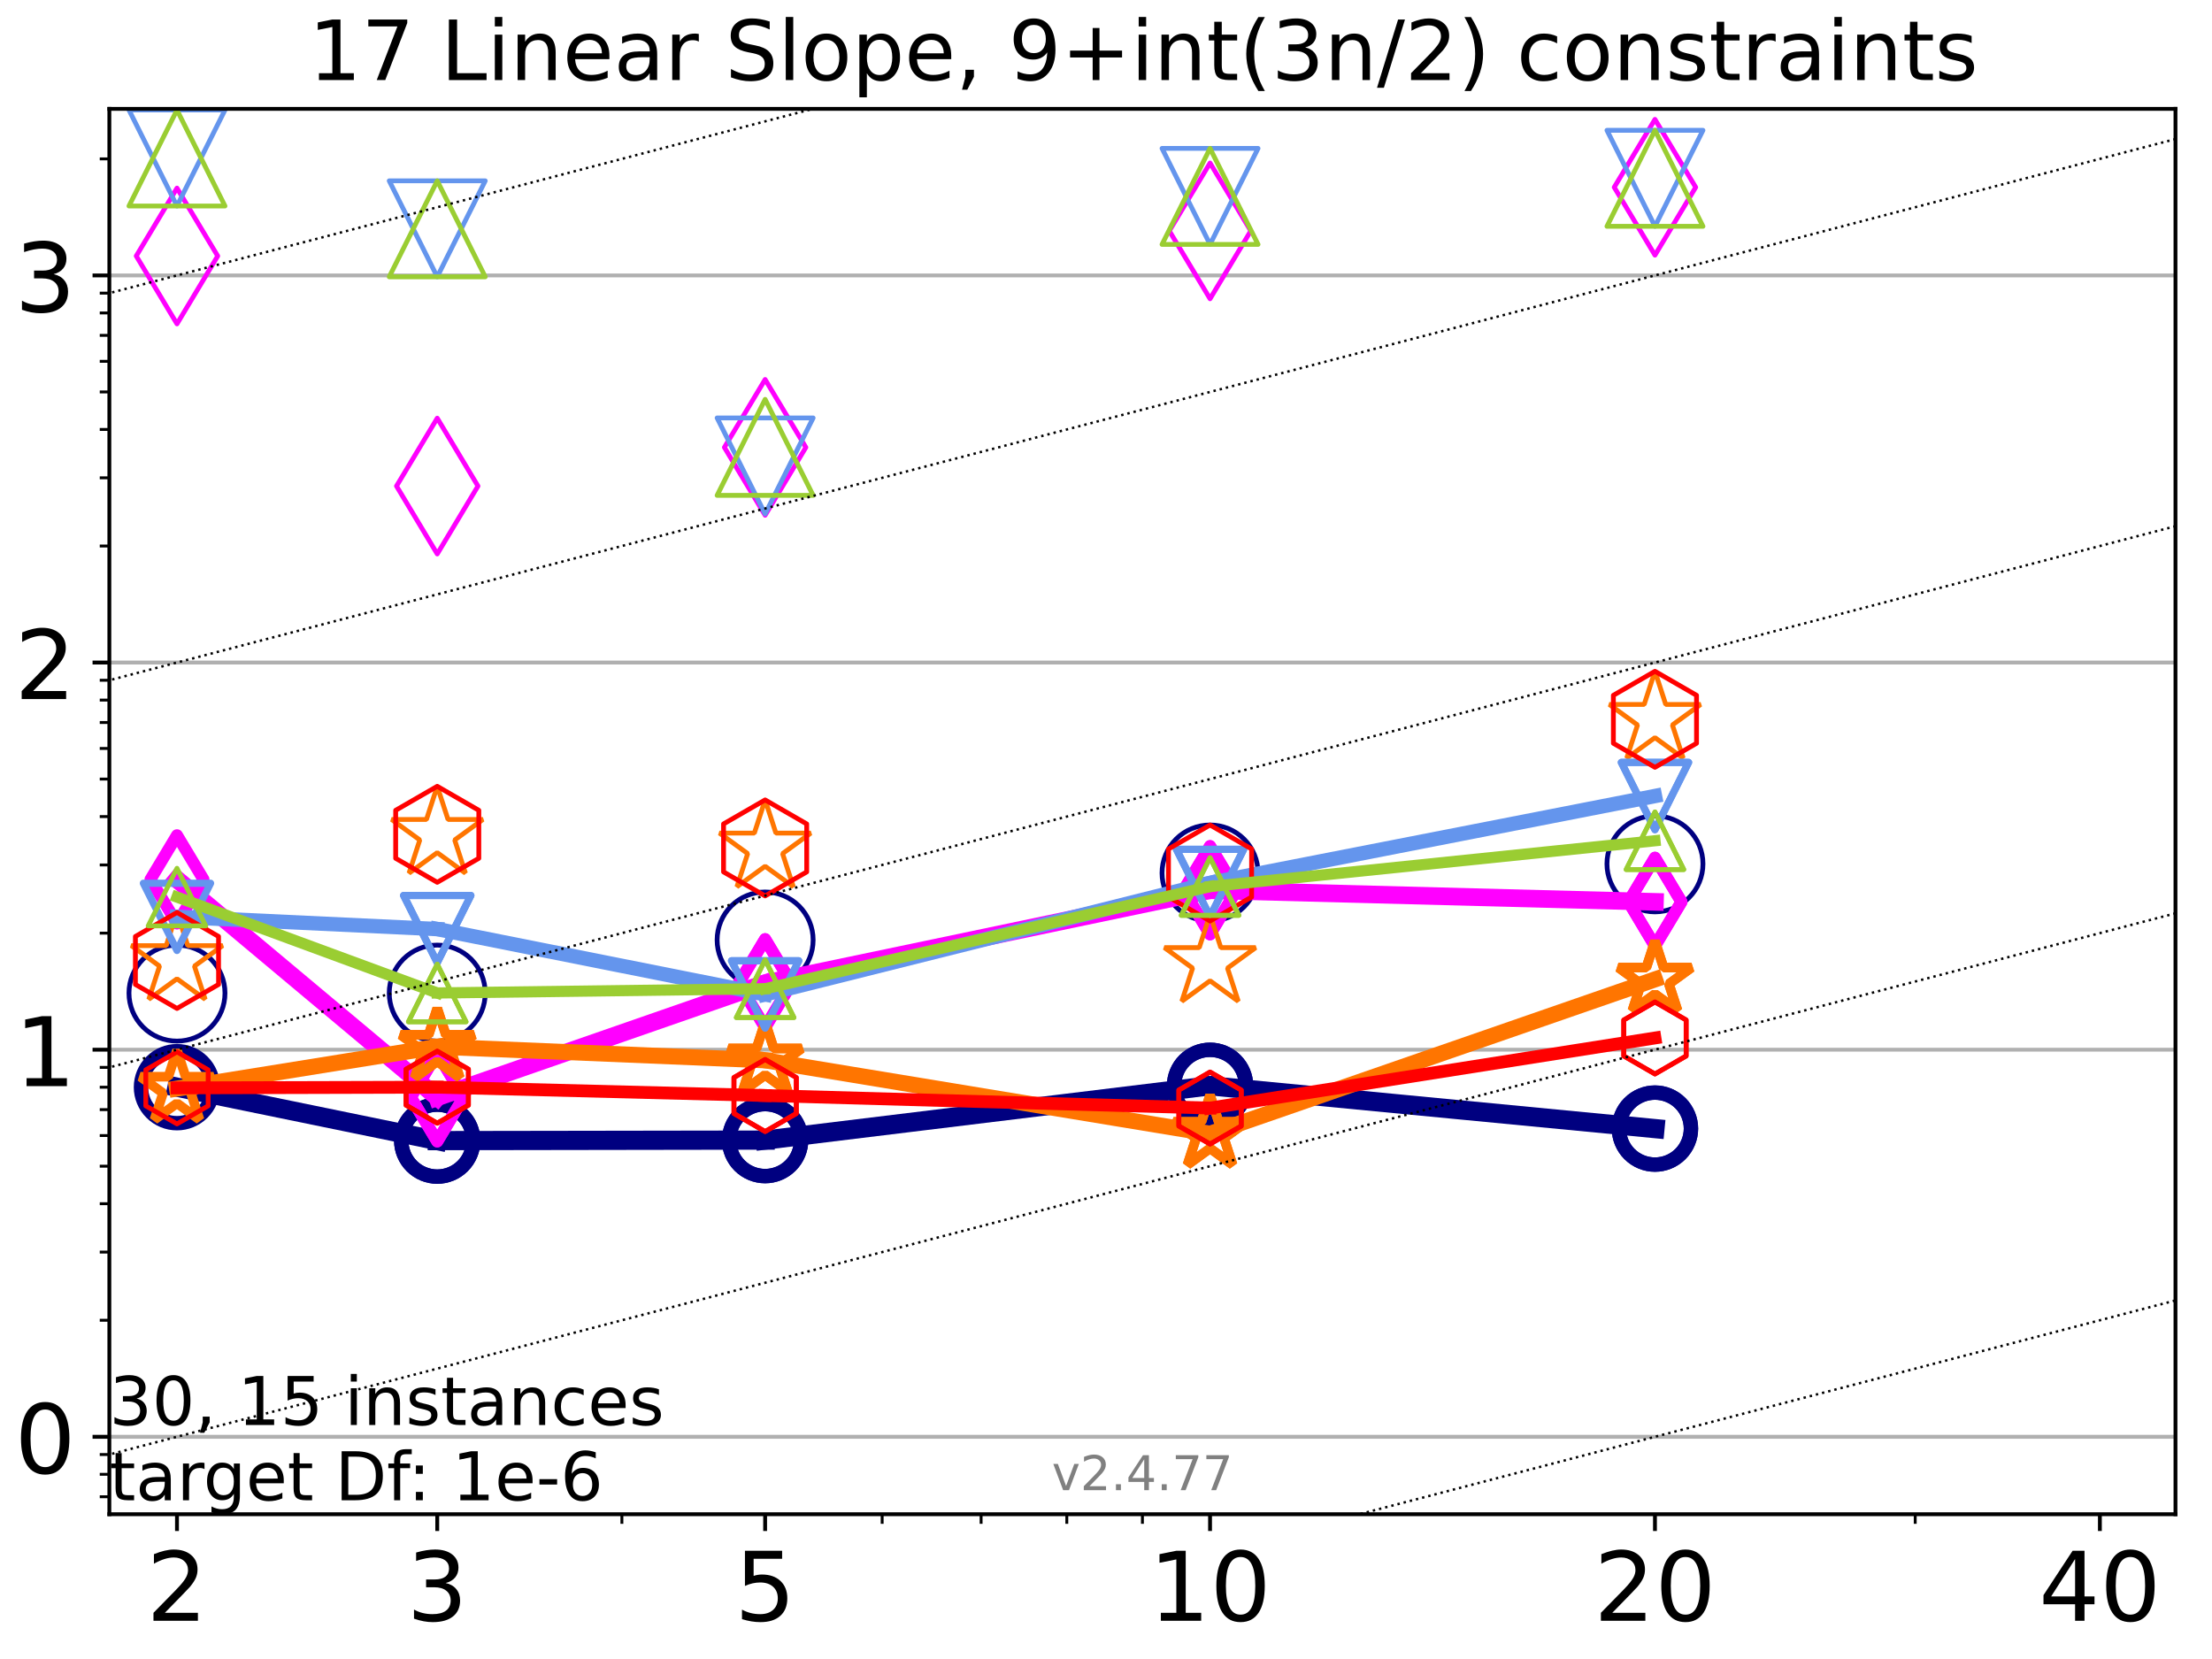 <?xml version="1.0" encoding="utf-8" standalone="no"?>
<!DOCTYPE svg PUBLIC "-//W3C//DTD SVG 1.1//EN"
  "http://www.w3.org/Graphics/SVG/1.1/DTD/svg11.dtd">
<!-- Created with matplotlib (https://matplotlib.org/) -->
<svg height="345.6pt" version="1.1" viewBox="0 0 460.8 345.6" width="460.8pt" xmlns="http://www.w3.org/2000/svg" xmlns:xlink="http://www.w3.org/1999/xlink">
 <defs>
  <style type="text/css">*{stroke-linecap:butt;stroke-linejoin:round;}</style>
 </defs>
 <g id="figure_1">
  <g id="patch_1">
   <path d="M 0 345.6 
L 460.8 345.6 
L 460.8 0 
L 0 0 
z
" style="fill:#ffffff;"/>
  </g>
  <g id="axes_1">
   <g id="patch_2">
    <path d="M 22.78 315.44 
L 453.192 315.44 
L 453.192 22.68 
L 22.78 22.68 
z
" style="fill:#ffffff;"/>
   </g>
   <g id="matplotlib.axis_1">
    <g id="xtick_1">
     <g id="line2d_1">
      <defs>
       <path d="M 0 0 
L 0 3.5 
" id="md1abd437f1" style="stroke:#000000;stroke-width:0.8;"/>
      </defs>
      <g>
       <use style="stroke:#000000;stroke-width:0.8;" x="36.868" xlink:href="#md1abd437f1" y="315.44"/>
      </g>
     </g>
     <g id="text_1">
      <!-- 2 -->
      <g transform="translate(30.506 337.637)scale(0.2 -0.2)">
       <defs>
        <path d="M 19.188 8.297 
L 53.609 8.297 
L 53.609 0 
L 7.328 0 
L 7.328 8.297 
Q 12.938 14.109 22.625 23.891 
Q 32.328 33.688 34.812 36.531 
Q 39.547 41.844 41.422 45.531 
Q 43.312 49.219 43.312 52.781 
Q 43.312 58.594 39.234 62.25 
Q 35.156 65.922 28.609 65.922 
Q 23.969 65.922 18.812 64.312 
Q 13.672 62.703 7.812 59.422 
L 7.812 69.391 
Q 13.766 71.781 18.938 73 
Q 24.125 74.219 28.422 74.219 
Q 39.75 74.219 46.484 68.547 
Q 53.219 62.891 53.219 53.422 
Q 53.219 48.922 51.531 44.891 
Q 49.859 40.875 45.406 35.406 
Q 44.188 33.984 37.641 27.219 
Q 31.109 20.453 19.188 8.297 
z
" id="DejaVuSans-50"/>
       </defs>
       <use xlink:href="#DejaVuSans-50"/>
      </g>
     </g>
    </g>
    <g id="xtick_2">
     <g id="line2d_2">
      <g>
       <use style="stroke:#000000;stroke-width:0.8;" x="91.085" xlink:href="#md1abd437f1" y="315.44"/>
      </g>
     </g>
     <g id="text_2">
      <!-- 3 -->
      <g transform="translate(84.723 337.637)scale(0.2 -0.2)">
       <defs>
        <path d="M 40.578 39.312 
Q 47.656 37.797 51.625 33 
Q 55.609 28.219 55.609 21.188 
Q 55.609 10.406 48.188 4.484 
Q 40.766 -1.422 27.094 -1.422 
Q 22.516 -1.422 17.656 -0.516 
Q 12.797 0.391 7.625 2.203 
L 7.625 11.719 
Q 11.719 9.328 16.594 8.109 
Q 21.484 6.891 26.812 6.891 
Q 36.078 6.891 40.938 10.547 
Q 45.797 14.203 45.797 21.188 
Q 45.797 27.641 41.281 31.266 
Q 36.766 34.906 28.719 34.906 
L 20.219 34.906 
L 20.219 43.016 
L 29.109 43.016 
Q 36.375 43.016 40.234 45.922 
Q 44.094 48.828 44.094 54.297 
Q 44.094 59.906 40.109 62.906 
Q 36.141 65.922 28.719 65.922 
Q 24.656 65.922 20.016 65.031 
Q 15.375 64.156 9.812 62.312 
L 9.812 71.094 
Q 15.438 72.656 20.344 73.438 
Q 25.25 74.219 29.594 74.219 
Q 40.828 74.219 47.359 69.109 
Q 53.906 64.016 53.906 55.328 
Q 53.906 49.266 50.438 45.094 
Q 46.969 40.922 40.578 39.312 
z
" id="DejaVuSans-51"/>
       </defs>
       <use xlink:href="#DejaVuSans-51"/>
      </g>
     </g>
    </g>
    <g id="xtick_3">
     <g id="line2d_3">
      <g>
       <use style="stroke:#000000;stroke-width:0.8;" x="159.39" xlink:href="#md1abd437f1" y="315.44"/>
      </g>
     </g>
     <g id="text_3">
      <!-- 5 -->
      <g transform="translate(153.028 337.637)scale(0.2 -0.2)">
       <defs>
        <path d="M 10.797 72.906 
L 49.516 72.906 
L 49.516 64.594 
L 19.828 64.594 
L 19.828 46.734 
Q 21.969 47.469 24.109 47.828 
Q 26.266 48.188 28.422 48.188 
Q 40.625 48.188 47.75 41.5 
Q 54.891 34.812 54.891 23.391 
Q 54.891 11.625 47.562 5.094 
Q 40.234 -1.422 26.906 -1.422 
Q 22.312 -1.422 17.547 -0.641 
Q 12.797 0.141 7.719 1.703 
L 7.719 11.625 
Q 12.109 9.234 16.797 8.062 
Q 21.484 6.891 26.703 6.891 
Q 35.156 6.891 40.078 11.328 
Q 45.016 15.766 45.016 23.391 
Q 45.016 31 40.078 35.438 
Q 35.156 39.891 26.703 39.891 
Q 22.75 39.891 18.812 39.016 
Q 14.891 38.141 10.797 36.281 
z
" id="DejaVuSans-53"/>
       </defs>
       <use xlink:href="#DejaVuSans-53"/>
      </g>
     </g>
    </g>
    <g id="xtick_4">
     <g id="line2d_4">
      <g>
       <use style="stroke:#000000;stroke-width:0.8;" x="252.074" xlink:href="#md1abd437f1" y="315.44"/>
      </g>
     </g>
     <g id="text_4">
      <!-- 10 -->
      <g transform="translate(239.349 337.637)scale(0.2 -0.2)">
       <defs>
        <path d="M 12.406 8.297 
L 28.516 8.297 
L 28.516 63.922 
L 10.984 60.406 
L 10.984 69.391 
L 28.422 72.906 
L 38.281 72.906 
L 38.281 8.297 
L 54.391 8.297 
L 54.391 0 
L 12.406 0 
z
" id="DejaVuSans-49"/>
        <path d="M 31.781 66.406 
Q 24.172 66.406 20.328 58.906 
Q 16.5 51.422 16.5 36.375 
Q 16.5 21.391 20.328 13.891 
Q 24.172 6.391 31.781 6.391 
Q 39.453 6.391 43.281 13.891 
Q 47.125 21.391 47.125 36.375 
Q 47.125 51.422 43.281 58.906 
Q 39.453 66.406 31.781 66.406 
z
M 31.781 74.219 
Q 44.047 74.219 50.516 64.516 
Q 56.984 54.828 56.984 36.375 
Q 56.984 17.969 50.516 8.266 
Q 44.047 -1.422 31.781 -1.422 
Q 19.531 -1.422 13.062 8.266 
Q 6.594 17.969 6.594 36.375 
Q 6.594 54.828 13.062 64.516 
Q 19.531 74.219 31.781 74.219 
z
" id="DejaVuSans-48"/>
       </defs>
       <use xlink:href="#DejaVuSans-49"/>
       <use x="63.623" xlink:href="#DejaVuSans-48"/>
      </g>
     </g>
    </g>
    <g id="xtick_5">
     <g id="line2d_5">
      <g>
       <use style="stroke:#000000;stroke-width:0.8;" x="344.758" xlink:href="#md1abd437f1" y="315.44"/>
      </g>
     </g>
     <g id="text_5">
      <!-- 20 -->
      <g transform="translate(332.033 337.637)scale(0.2 -0.2)">
       <use xlink:href="#DejaVuSans-50"/>
       <use x="63.623" xlink:href="#DejaVuSans-48"/>
      </g>
     </g>
    </g>
    <g id="xtick_6">
     <g id="line2d_6">
      <g>
       <use style="stroke:#000000;stroke-width:0.8;" x="437.443" xlink:href="#md1abd437f1" y="315.44"/>
      </g>
     </g>
     <g id="text_6">
      <!-- 40 -->
      <g transform="translate(424.718 337.637)scale(0.2 -0.2)">
       <defs>
        <path d="M 37.797 64.312 
L 12.891 25.391 
L 37.797 25.391 
z
M 35.203 72.906 
L 47.609 72.906 
L 47.609 25.391 
L 58.016 25.391 
L 58.016 17.188 
L 47.609 17.188 
L 47.609 0 
L 37.797 0 
L 37.797 17.188 
L 4.891 17.188 
L 4.891 26.703 
z
" id="DejaVuSans-52"/>
       </defs>
       <use xlink:href="#DejaVuSans-52"/>
       <use x="63.623" xlink:href="#DejaVuSans-48"/>
      </g>
     </g>
    </g>
    <g id="xtick_7">
     <g id="line2d_7">
      <defs>
       <path d="M 0 0 
L 0 2 
" id="m40a706c8d5" style="stroke:#000000;stroke-width:0.6;"/>
      </defs>
      <g>
       <use style="stroke:#000000;stroke-width:0.6;" x="129.552" xlink:href="#m40a706c8d5" y="315.44"/>
      </g>
     </g>
    </g>
    <g id="xtick_8">
     <g id="line2d_8">
      <g>
       <use style="stroke:#000000;stroke-width:0.6;" x="183.769" xlink:href="#m40a706c8d5" y="315.44"/>
      </g>
     </g>
    </g>
    <g id="xtick_9">
     <g id="line2d_9">
      <g>
       <use style="stroke:#000000;stroke-width:0.6;" x="204.381" xlink:href="#m40a706c8d5" y="315.44"/>
      </g>
     </g>
    </g>
    <g id="xtick_10">
     <g id="line2d_10">
      <g>
       <use style="stroke:#000000;stroke-width:0.6;" x="222.237" xlink:href="#m40a706c8d5" y="315.44"/>
      </g>
     </g>
    </g>
    <g id="xtick_11">
     <g id="line2d_11">
      <g>
       <use style="stroke:#000000;stroke-width:0.6;" x="237.986" xlink:href="#m40a706c8d5" y="315.44"/>
      </g>
     </g>
    </g>
    <g id="xtick_12">
     <g id="line2d_12">
      <g>
       <use style="stroke:#000000;stroke-width:0.6;" x="398.975" xlink:href="#m40a706c8d5" y="315.44"/>
      </g>
     </g>
    </g>
   </g>
   <g id="matplotlib.axis_2">
    <g id="ytick_1">
     <g id="line2d_13">
      <path clip-path="url(#pe3843e4a7e)" d="M 22.78 299.311 
L 453.192 299.311 
" style="fill:none;stroke:#b0b0b0;stroke-linecap:square;stroke-width:0.8;"/>
     </g>
     <g id="line2d_14">
      <defs>
       <path d="M 0 0 
L -3.5 0 
" id="md99556cb19" style="stroke:#000000;stroke-width:0.8;"/>
      </defs>
      <g>
       <use style="stroke:#000000;stroke-width:0.8;" x="22.78" xlink:href="#md99556cb19" y="299.311"/>
      </g>
     </g>
     <g id="text_7">
      <!-- 0 -->
      <g transform="translate(3.055 306.909)scale(0.2 -0.2)">
       <use xlink:href="#DejaVuSans-48"/>
      </g>
     </g>
    </g>
    <g id="ytick_2">
     <g id="line2d_15">
      <path clip-path="url(#pe3843e4a7e)" d="M 22.78 218.666 
L 453.192 218.666 
" style="fill:none;stroke:#b0b0b0;stroke-linecap:square;stroke-width:0.8;"/>
     </g>
     <g id="line2d_16">
      <g>
       <use style="stroke:#000000;stroke-width:0.8;" x="22.78" xlink:href="#md99556cb19" y="218.666"/>
      </g>
     </g>
     <g id="text_8">
      <!-- 1 -->
      <g transform="translate(3.055 226.264)scale(0.2 -0.2)">
       <use xlink:href="#DejaVuSans-49"/>
      </g>
     </g>
    </g>
    <g id="ytick_3">
     <g id="line2d_17">
      <path clip-path="url(#pe3843e4a7e)" d="M 22.78 138.02 
L 453.192 138.02 
" style="fill:none;stroke:#b0b0b0;stroke-linecap:square;stroke-width:0.8;"/>
     </g>
     <g id="line2d_18">
      <g>
       <use style="stroke:#000000;stroke-width:0.8;" x="22.78" xlink:href="#md99556cb19" y="138.02"/>
      </g>
     </g>
     <g id="text_9">
      <!-- 2 -->
      <g transform="translate(3.055 145.619)scale(0.2 -0.2)">
       <use xlink:href="#DejaVuSans-50"/>
      </g>
     </g>
    </g>
    <g id="ytick_4">
     <g id="line2d_19">
      <path clip-path="url(#pe3843e4a7e)" d="M 22.78 57.375 
L 453.192 57.375 
" style="fill:none;stroke:#b0b0b0;stroke-linecap:square;stroke-width:0.8;"/>
     </g>
     <g id="line2d_20">
      <g>
       <use style="stroke:#000000;stroke-width:0.8;" x="22.78" xlink:href="#md99556cb19" y="57.375"/>
      </g>
     </g>
     <g id="text_10">
      <!-- 3 -->
      <g transform="translate(3.055 64.973)scale(0.2 -0.2)">
       <use xlink:href="#DejaVuSans-51"/>
      </g>
     </g>
    </g>
    <g id="ytick_5">
     <g id="line2d_21">
      <defs>
       <path d="M 0 0 
L -2 0 
" id="m4aabb42c4e" style="stroke:#000000;stroke-width:0.6;"/>
      </defs>
      <g>
       <use style="stroke:#000000;stroke-width:0.6;" x="22.78" xlink:href="#m4aabb42c4e" y="311.803"/>
      </g>
     </g>
    </g>
    <g id="ytick_6">
     <g id="line2d_22">
      <g>
       <use style="stroke:#000000;stroke-width:0.6;" x="22.78" xlink:href="#m4aabb42c4e" y="307.126"/>
      </g>
     </g>
    </g>
    <g id="ytick_7">
     <g id="line2d_23">
      <g>
       <use style="stroke:#000000;stroke-width:0.6;" x="22.78" xlink:href="#m4aabb42c4e" y="303.001"/>
      </g>
     </g>
    </g>
    <g id="ytick_8">
     <g id="line2d_24">
      <g>
       <use style="stroke:#000000;stroke-width:0.6;" x="22.78" xlink:href="#m4aabb42c4e" y="275.034"/>
      </g>
     </g>
    </g>
    <g id="ytick_9">
     <g id="line2d_25">
      <g>
       <use style="stroke:#000000;stroke-width:0.6;" x="22.78" xlink:href="#m4aabb42c4e" y="260.833"/>
      </g>
     </g>
    </g>
    <g id="ytick_10">
     <g id="line2d_26">
      <g>
       <use style="stroke:#000000;stroke-width:0.6;" x="22.78" xlink:href="#m4aabb42c4e" y="250.758"/>
      </g>
     </g>
    </g>
    <g id="ytick_11">
     <g id="line2d_27">
      <g>
       <use style="stroke:#000000;stroke-width:0.6;" x="22.78" xlink:href="#m4aabb42c4e" y="242.942"/>
      </g>
     </g>
    </g>
    <g id="ytick_12">
     <g id="line2d_28">
      <g>
       <use style="stroke:#000000;stroke-width:0.6;" x="22.78" xlink:href="#m4aabb42c4e" y="236.557"/>
      </g>
     </g>
    </g>
    <g id="ytick_13">
     <g id="line2d_29">
      <g>
       <use style="stroke:#000000;stroke-width:0.6;" x="22.78" xlink:href="#m4aabb42c4e" y="231.158"/>
      </g>
     </g>
    </g>
    <g id="ytick_14">
     <g id="line2d_30">
      <g>
       <use style="stroke:#000000;stroke-width:0.6;" x="22.78" xlink:href="#m4aabb42c4e" y="226.481"/>
      </g>
     </g>
    </g>
    <g id="ytick_15">
     <g id="line2d_31">
      <g>
       <use style="stroke:#000000;stroke-width:0.6;" x="22.78" xlink:href="#m4aabb42c4e" y="222.356"/>
      </g>
     </g>
    </g>
    <g id="ytick_16">
     <g id="line2d_32">
      <g>
       <use style="stroke:#000000;stroke-width:0.6;" x="22.78" xlink:href="#m4aabb42c4e" y="194.389"/>
      </g>
     </g>
    </g>
    <g id="ytick_17">
     <g id="line2d_33">
      <g>
       <use style="stroke:#000000;stroke-width:0.6;" x="22.78" xlink:href="#m4aabb42c4e" y="180.188"/>
      </g>
     </g>
    </g>
    <g id="ytick_18">
     <g id="line2d_34">
      <g>
       <use style="stroke:#000000;stroke-width:0.6;" x="22.78" xlink:href="#m4aabb42c4e" y="170.112"/>
      </g>
     </g>
    </g>
    <g id="ytick_19">
     <g id="line2d_35">
      <g>
       <use style="stroke:#000000;stroke-width:0.6;" x="22.78" xlink:href="#m4aabb42c4e" y="162.297"/>
      </g>
     </g>
    </g>
    <g id="ytick_20">
     <g id="line2d_36">
      <g>
       <use style="stroke:#000000;stroke-width:0.6;" x="22.78" xlink:href="#m4aabb42c4e" y="155.911"/>
      </g>
     </g>
    </g>
    <g id="ytick_21">
     <g id="line2d_37">
      <g>
       <use style="stroke:#000000;stroke-width:0.6;" x="22.78" xlink:href="#m4aabb42c4e" y="150.512"/>
      </g>
     </g>
    </g>
    <g id="ytick_22">
     <g id="line2d_38">
      <g>
       <use style="stroke:#000000;stroke-width:0.6;" x="22.78" xlink:href="#m4aabb42c4e" y="145.836"/>
      </g>
     </g>
    </g>
    <g id="ytick_23">
     <g id="line2d_39">
      <g>
       <use style="stroke:#000000;stroke-width:0.6;" x="22.78" xlink:href="#m4aabb42c4e" y="141.71"/>
      </g>
     </g>
    </g>
    <g id="ytick_24">
     <g id="line2d_40">
      <g>
       <use style="stroke:#000000;stroke-width:0.6;" x="22.78" xlink:href="#m4aabb42c4e" y="113.744"/>
      </g>
     </g>
    </g>
    <g id="ytick_25">
     <g id="line2d_41">
      <g>
       <use style="stroke:#000000;stroke-width:0.6;" x="22.78" xlink:href="#m4aabb42c4e" y="99.543"/>
      </g>
     </g>
    </g>
    <g id="ytick_26">
     <g id="line2d_42">
      <g>
       <use style="stroke:#000000;stroke-width:0.6;" x="22.78" xlink:href="#m4aabb42c4e" y="89.467"/>
      </g>
     </g>
    </g>
    <g id="ytick_27">
     <g id="line2d_43">
      <g>
       <use style="stroke:#000000;stroke-width:0.6;" x="22.78" xlink:href="#m4aabb42c4e" y="81.652"/>
      </g>
     </g>
    </g>
    <g id="ytick_28">
     <g id="line2d_44">
      <g>
       <use style="stroke:#000000;stroke-width:0.6;" x="22.78" xlink:href="#m4aabb42c4e" y="75.266"/>
      </g>
     </g>
    </g>
    <g id="ytick_29">
     <g id="line2d_45">
      <g>
       <use style="stroke:#000000;stroke-width:0.6;" x="22.78" xlink:href="#m4aabb42c4e" y="69.867"/>
      </g>
     </g>
    </g>
    <g id="ytick_30">
     <g id="line2d_46">
      <g>
       <use style="stroke:#000000;stroke-width:0.6;" x="22.78" xlink:href="#m4aabb42c4e" y="65.19"/>
      </g>
     </g>
    </g>
    <g id="ytick_31">
     <g id="line2d_47">
      <g>
       <use style="stroke:#000000;stroke-width:0.6;" x="22.78" xlink:href="#m4aabb42c4e" y="61.065"/>
      </g>
     </g>
    </g>
    <g id="ytick_32">
     <g id="line2d_48">
      <g>
       <use style="stroke:#000000;stroke-width:0.6;" x="22.78" xlink:href="#m4aabb42c4e" y="33.098"/>
      </g>
     </g>
    </g>
   </g>
   <g id="line2d_49">
    <path clip-path="url(#pe3843e4a7e)" d="M 36.868 226.481 
L 91.085 237.61 
" style="fill:none;stroke:#000080;stroke-linecap:square;stroke-width:4;"/>
    <defs>
     <path d="M 0 7.5 
C 1.989 7.5 3.897 6.71 5.303 5.303 
C 6.71 3.897 7.5 1.989 7.5 0 
C 7.5 -1.989 6.71 -3.897 5.303 -5.303 
C 3.897 -6.71 1.989 -7.5 0 -7.5 
C -1.989 -7.5 -3.897 -6.71 -5.303 -5.303 
C -6.71 -3.897 -7.5 -1.989 -7.5 0 
C -7.5 1.989 -6.71 3.897 -5.303 5.303 
C -3.897 6.71 -1.989 7.5 0 7.5 
z
" id="mf121fcf4c7" style="stroke:#000080;stroke-width:3;"/>
    </defs>
    <g clip-path="url(#pe3843e4a7e)">
     <use style="fill-opacity:0;stroke:#000080;stroke-width:3;" x="36.868" xlink:href="#mf121fcf4c7" y="226.481"/>
     <use style="fill-opacity:0;stroke:#000080;stroke-width:3;" x="91.085" xlink:href="#mf121fcf4c7" y="237.61"/>
    </g>
   </g>
   <g id="line2d_50">
    <path clip-path="url(#pe3843e4a7e)" d="M 91.085 237.61 
L 159.39 237.503 
" style="fill:none;stroke:#000080;stroke-linecap:square;stroke-width:4;"/>
    <g clip-path="url(#pe3843e4a7e)">
     <use style="fill-opacity:0;stroke:#000080;stroke-width:3;" x="91.085" xlink:href="#mf121fcf4c7" y="237.61"/>
     <use style="fill-opacity:0;stroke:#000080;stroke-width:3;" x="159.39" xlink:href="#mf121fcf4c7" y="237.503"/>
    </g>
   </g>
   <g id="line2d_51">
    <path clip-path="url(#pe3843e4a7e)" d="M 159.39 237.503 
L 252.074 226.19 
" style="fill:none;stroke:#000080;stroke-linecap:square;stroke-width:4;"/>
    <g clip-path="url(#pe3843e4a7e)">
     <use style="fill-opacity:0;stroke:#000080;stroke-width:3;" x="159.39" xlink:href="#mf121fcf4c7" y="237.503"/>
     <use style="fill-opacity:0;stroke:#000080;stroke-width:3;" x="252.074" xlink:href="#mf121fcf4c7" y="226.19"/>
    </g>
   </g>
   <g id="line2d_52">
    <path clip-path="url(#pe3843e4a7e)" d="M 252.074 226.19 
L 344.758 235.108 
" style="fill:none;stroke:#000080;stroke-linecap:square;stroke-width:4;"/>
    <g clip-path="url(#pe3843e4a7e)">
     <use style="fill-opacity:0;stroke:#000080;stroke-width:3;" x="252.074" xlink:href="#mf121fcf4c7" y="226.19"/>
     <use style="fill-opacity:0;stroke:#000080;stroke-width:3;" x="344.758" xlink:href="#mf121fcf4c7" y="235.108"/>
    </g>
   </g>
   <g id="line2d_53">
    <path clip-path="url(#pe3843e4a7e)" d="M 344.758 235.108 
" style="fill:none;stroke:#000080;stroke-linecap:square;stroke-width:4;"/>
    <g clip-path="url(#pe3843e4a7e)">
     <use style="fill-opacity:0;stroke:#000080;stroke-width:3;" x="344.758" xlink:href="#mf121fcf4c7" y="235.108"/>
    </g>
   </g>
   <g id="line2d_54"/>
   <g id="line2d_55">
    <defs>
     <path d="M 0 10 
C 2.652 10 5.196 8.946 7.071 7.071 
C 8.946 5.196 10 2.652 10 0 
C 10 -2.652 8.946 -5.196 7.071 -7.071 
C 5.196 -8.946 2.652 -10 0 -10 
C -2.652 -10 -5.196 -8.946 -7.071 -7.071 
C -8.946 -5.196 -10 -2.652 -10 0 
C -10 2.652 -8.946 5.196 -7.071 7.071 
C -5.196 8.946 -2.652 10 0 10 
z
" id="mcb2e0c136d" style="stroke:#000080;"/>
    </defs>
    <g clip-path="url(#pe3843e4a7e)">
     <use style="fill-opacity:0;stroke:#000080;" x="36.868" xlink:href="#mcb2e0c136d" y="206.881"/>
     <use style="fill-opacity:0;stroke:#000080;" x="91.085" xlink:href="#mcb2e0c136d" y="206.881"/>
     <use style="fill-opacity:0;stroke:#000080;" x="159.39" xlink:href="#mcb2e0c136d" y="195.819"/>
     <use style="fill-opacity:0;stroke:#000080;" x="252.074" xlink:href="#mcb2e0c136d" y="181.862"/>
     <use style="fill-opacity:0;stroke:#000080;" x="344.758" xlink:href="#mcb2e0c136d" y="179.955"/>
    </g>
   </g>
   <g id="line2d_56">
    <path clip-path="url(#pe3843e4a7e)" d="M 36.868 183.193 
L 91.085 228.586 
" style="fill:none;stroke:#ff00ff;stroke-linecap:square;stroke-width:3.667;"/>
    <defs>
     <path d="M -0 9.192 
L 5.515 0 
L 0 -9.192 
L -5.515 -0 
z
" id="m25581f3f24" style="stroke:#ff00ff;stroke-linejoin:miter;stroke-width:2.5;"/>
    </defs>
    <g clip-path="url(#pe3843e4a7e)">
     <use style="fill-opacity:0;stroke:#ff00ff;stroke-linejoin:miter;stroke-width:2.5;" x="36.868" xlink:href="#m25581f3f24" y="183.193"/>
     <use style="fill-opacity:0;stroke:#ff00ff;stroke-linejoin:miter;stroke-width:2.5;" x="91.085" xlink:href="#m25581f3f24" y="228.586"/>
    </g>
   </g>
   <g id="line2d_57">
    <path clip-path="url(#pe3843e4a7e)" d="M 91.085 228.586 
L 159.39 204.84 
" style="fill:none;stroke:#ff00ff;stroke-linecap:square;stroke-width:3.667;"/>
    <g clip-path="url(#pe3843e4a7e)">
     <use style="fill-opacity:0;stroke:#ff00ff;stroke-linejoin:miter;stroke-width:2.5;" x="91.085" xlink:href="#m25581f3f24" y="228.586"/>
     <use style="fill-opacity:0;stroke:#ff00ff;stroke-linejoin:miter;stroke-width:2.5;" x="159.39" xlink:href="#m25581f3f24" y="204.84"/>
    </g>
   </g>
   <g id="line2d_58">
    <path clip-path="url(#pe3843e4a7e)" d="M 159.39 204.84 
L 252.074 185.452 
" style="fill:none;stroke:#ff00ff;stroke-linecap:square;stroke-width:3.667;"/>
    <g clip-path="url(#pe3843e4a7e)">
     <use style="fill-opacity:0;stroke:#ff00ff;stroke-linejoin:miter;stroke-width:2.5;" x="159.39" xlink:href="#m25581f3f24" y="204.84"/>
     <use style="fill-opacity:0;stroke:#ff00ff;stroke-linejoin:miter;stroke-width:2.5;" x="252.074" xlink:href="#m25581f3f24" y="185.452"/>
    </g>
   </g>
   <g id="line2d_59">
    <path clip-path="url(#pe3843e4a7e)" d="M 252.074 185.452 
L 344.758 187.872 
" style="fill:none;stroke:#ff00ff;stroke-linecap:square;stroke-width:3.667;"/>
    <g clip-path="url(#pe3843e4a7e)">
     <use style="fill-opacity:0;stroke:#ff00ff;stroke-linejoin:miter;stroke-width:2.5;" x="252.074" xlink:href="#m25581f3f24" y="185.452"/>
     <use style="fill-opacity:0;stroke:#ff00ff;stroke-linejoin:miter;stroke-width:2.5;" x="344.758" xlink:href="#m25581f3f24" y="187.872"/>
    </g>
   </g>
   <g id="line2d_60">
    <path clip-path="url(#pe3843e4a7e)" d="M 344.758 187.872 
" style="fill:none;stroke:#ff00ff;stroke-linecap:square;stroke-width:3.667;"/>
    <g clip-path="url(#pe3843e4a7e)">
     <use style="fill-opacity:0;stroke:#ff00ff;stroke-linejoin:miter;stroke-width:2.5;" x="344.758" xlink:href="#m25581f3f24" y="187.872"/>
    </g>
   </g>
   <g id="line2d_61"/>
   <g id="line2d_62">
    <defs>
     <path d="M -0 14.142 
L 8.485 0 
L -0 -14.142 
L -8.485 -0 
z
" id="mea225e747e" style="stroke:#ff00ff;stroke-linejoin:miter;"/>
    </defs>
    <g clip-path="url(#pe3843e4a7e)">
     <use style="fill-opacity:0;stroke:#ff00ff;stroke-linejoin:miter;" x="36.868" xlink:href="#mea225e747e" y="53.328"/>
     <use style="fill-opacity:0;stroke:#ff00ff;stroke-linejoin:miter;" x="91.085" xlink:href="#mea225e747e" y="101.257"/>
     <use style="fill-opacity:0;stroke:#ff00ff;stroke-linejoin:miter;" x="159.39" xlink:href="#mea225e747e" y="93.196"/>
     <use style="fill-opacity:0;stroke:#ff00ff;stroke-linejoin:miter;" x="252.074" xlink:href="#mea225e747e" y="48.1"/>
     <use style="fill-opacity:0;stroke:#ff00ff;stroke-linejoin:miter;" x="344.758" xlink:href="#mea225e747e" y="39.013"/>
    </g>
   </g>
   <g id="line2d_63">
    <path clip-path="url(#pe3843e4a7e)" d="M 36.868 226.774 
L 91.085 218.048 
" style="fill:none;stroke:#ff7500;stroke-linecap:square;stroke-width:3.333;"/>
    <defs>
     <path d="M 0 -8 
L -1.796 -2.472 
L -7.608 -2.472 
L -2.906 0.944 
L -4.702 6.472 
L -0 3.056 
L 4.702 6.472 
L 2.906 0.944 
L 7.608 -2.472 
L 1.796 -2.472 
z
" id="mb297b3a2ea" style="stroke:#ff7500;stroke-linejoin:bevel;stroke-width:2;"/>
    </defs>
    <g clip-path="url(#pe3843e4a7e)">
     <use style="fill-opacity:0;stroke:#ff7500;stroke-linejoin:bevel;stroke-width:2;" x="36.868" xlink:href="#mb297b3a2ea" y="226.774"/>
     <use style="fill-opacity:0;stroke:#ff7500;stroke-linejoin:bevel;stroke-width:2;" x="91.085" xlink:href="#mb297b3a2ea" y="218.048"/>
    </g>
   </g>
   <g id="line2d_64">
    <path clip-path="url(#pe3843e4a7e)" d="M 91.085 218.048 
L 159.39 220.882 
" style="fill:none;stroke:#ff7500;stroke-linecap:square;stroke-width:3.333;"/>
    <g clip-path="url(#pe3843e4a7e)">
     <use style="fill-opacity:0;stroke:#ff7500;stroke-linejoin:bevel;stroke-width:2;" x="91.085" xlink:href="#mb297b3a2ea" y="218.048"/>
     <use style="fill-opacity:0;stroke:#ff7500;stroke-linejoin:bevel;stroke-width:2;" x="159.39" xlink:href="#mb297b3a2ea" y="220.882"/>
    </g>
   </g>
   <g id="line2d_65">
    <path clip-path="url(#pe3843e4a7e)" d="M 159.39 220.882 
L 252.074 236.17 
" style="fill:none;stroke:#ff7500;stroke-linecap:square;stroke-width:3.333;"/>
    <g clip-path="url(#pe3843e4a7e)">
     <use style="fill-opacity:0;stroke:#ff7500;stroke-linejoin:bevel;stroke-width:2;" x="159.39" xlink:href="#mb297b3a2ea" y="220.882"/>
     <use style="fill-opacity:0;stroke:#ff7500;stroke-linejoin:bevel;stroke-width:2;" x="252.074" xlink:href="#mb297b3a2ea" y="236.17"/>
    </g>
   </g>
   <g id="line2d_66">
    <path clip-path="url(#pe3843e4a7e)" d="M 252.074 236.17 
L 344.758 204.031 
" style="fill:none;stroke:#ff7500;stroke-linecap:square;stroke-width:3.333;"/>
    <g clip-path="url(#pe3843e4a7e)">
     <use style="fill-opacity:0;stroke:#ff7500;stroke-linejoin:bevel;stroke-width:2;" x="252.074" xlink:href="#mb297b3a2ea" y="236.17"/>
     <use style="fill-opacity:0;stroke:#ff7500;stroke-linejoin:bevel;stroke-width:2;" x="344.758" xlink:href="#mb297b3a2ea" y="204.031"/>
    </g>
   </g>
   <g id="line2d_67">
    <path clip-path="url(#pe3843e4a7e)" d="M 344.758 204.031 
" style="fill:none;stroke:#ff7500;stroke-linecap:square;stroke-width:3.333;"/>
    <g clip-path="url(#pe3843e4a7e)">
     <use style="fill-opacity:0;stroke:#ff7500;stroke-linejoin:bevel;stroke-width:2;" x="344.758" xlink:href="#mb297b3a2ea" y="204.031"/>
    </g>
   </g>
   <g id="line2d_68"/>
   <g id="line2d_69">
    <defs>
     <path d="M 0 -10 
L -2.245 -3.09 
L -9.511 -3.09 
L -3.633 1.18 
L -5.878 8.09 
L -0 3.82 
L 5.878 8.09 
L 3.633 1.18 
L 9.511 -3.09 
L 2.245 -3.09 
z
" id="m74ab9b64a3" style="stroke:#ff7500;stroke-linejoin:bevel;"/>
    </defs>
    <g clip-path="url(#pe3843e4a7e)">
     <use style="fill-opacity:0;stroke:#ff7500;stroke-linejoin:bevel;" x="36.868" xlink:href="#m74ab9b64a3" y="200.081"/>
     <use style="fill-opacity:0;stroke:#ff7500;stroke-linejoin:bevel;" x="91.085" xlink:href="#m74ab9b64a3" y="173.802"/>
     <use style="fill-opacity:0;stroke:#ff7500;stroke-linejoin:bevel;" x="159.39" xlink:href="#m74ab9b64a3" y="176.638"/>
     <use style="fill-opacity:0;stroke:#ff7500;stroke-linejoin:bevel;" x="252.074" xlink:href="#m74ab9b64a3" y="200.495"/>
     <use style="fill-opacity:0;stroke:#ff7500;stroke-linejoin:bevel;" x="344.758" xlink:href="#m74ab9b64a3" y="149.843"/>
    </g>
   </g>
   <g id="line2d_70">
    <path clip-path="url(#pe3843e4a7e)" d="M 36.868 190.998 
L 91.085 193.543 
" style="fill:none;stroke:#6495ed;stroke-linecap:square;stroke-width:3;"/>
    <defs>
     <path d="M -0 7 
L 7 -7 
L -7 -7 
z
" id="mc8e6a8cea8" style="stroke:#6495ed;stroke-linejoin:miter;stroke-width:1.5;"/>
    </defs>
    <g clip-path="url(#pe3843e4a7e)">
     <use style="fill-opacity:0;stroke:#6495ed;stroke-linejoin:miter;stroke-width:1.5;" x="36.868" xlink:href="#mc8e6a8cea8" y="190.998"/>
     <use style="fill-opacity:0;stroke:#6495ed;stroke-linejoin:miter;stroke-width:1.5;" x="91.085" xlink:href="#mc8e6a8cea8" y="193.543"/>
    </g>
   </g>
   <g id="line2d_71">
    <path clip-path="url(#pe3843e4a7e)" d="M 91.085 193.543 
L 159.39 207.149 
" style="fill:none;stroke:#6495ed;stroke-linecap:square;stroke-width:3;"/>
    <g clip-path="url(#pe3843e4a7e)">
     <use style="fill-opacity:0;stroke:#6495ed;stroke-linejoin:miter;stroke-width:1.5;" x="91.085" xlink:href="#mc8e6a8cea8" y="193.543"/>
     <use style="fill-opacity:0;stroke:#6495ed;stroke-linejoin:miter;stroke-width:1.5;" x="159.39" xlink:href="#mc8e6a8cea8" y="207.149"/>
    </g>
   </g>
   <g id="line2d_72">
    <path clip-path="url(#pe3843e4a7e)" d="M 159.39 207.149 
L 252.074 183.939 
" style="fill:none;stroke:#6495ed;stroke-linecap:square;stroke-width:3;"/>
    <g clip-path="url(#pe3843e4a7e)">
     <use style="fill-opacity:0;stroke:#6495ed;stroke-linejoin:miter;stroke-width:1.5;" x="159.39" xlink:href="#mc8e6a8cea8" y="207.149"/>
     <use style="fill-opacity:0;stroke:#6495ed;stroke-linejoin:miter;stroke-width:1.5;" x="252.074" xlink:href="#mc8e6a8cea8" y="183.939"/>
    </g>
   </g>
   <g id="line2d_73">
    <path clip-path="url(#pe3843e4a7e)" d="M 252.074 183.939 
L 344.758 165.827 
" style="fill:none;stroke:#6495ed;stroke-linecap:square;stroke-width:3;"/>
    <g clip-path="url(#pe3843e4a7e)">
     <use style="fill-opacity:0;stroke:#6495ed;stroke-linejoin:miter;stroke-width:1.5;" x="252.074" xlink:href="#mc8e6a8cea8" y="183.939"/>
     <use style="fill-opacity:0;stroke:#6495ed;stroke-linejoin:miter;stroke-width:1.5;" x="344.758" xlink:href="#mc8e6a8cea8" y="165.827"/>
    </g>
   </g>
   <g id="line2d_74">
    <path clip-path="url(#pe3843e4a7e)" d="M 344.758 165.827 
" style="fill:none;stroke:#6495ed;stroke-linecap:square;stroke-width:3;"/>
    <g clip-path="url(#pe3843e4a7e)">
     <use style="fill-opacity:0;stroke:#6495ed;stroke-linejoin:miter;stroke-width:1.5;" x="344.758" xlink:href="#mc8e6a8cea8" y="165.827"/>
    </g>
   </g>
   <g id="line2d_75"/>
   <g id="line2d_76">
    <defs>
     <path d="M -0 10 
L 10 -10 
L -10 -10 
z
" id="m7e5220f90b" style="stroke:#6495ed;stroke-linejoin:miter;"/>
    </defs>
    <g clip-path="url(#pe3843e4a7e)">
     <use style="fill-opacity:0;stroke:#6495ed;stroke-linejoin:miter;" x="36.868" xlink:href="#m7e5220f90b" y="32.915"/>
     <use style="fill-opacity:0;stroke:#6495ed;stroke-linejoin:miter;" x="91.085" xlink:href="#m7e5220f90b" y="47.669"/>
     <use style="fill-opacity:0;stroke:#6495ed;stroke-linejoin:miter;" x="159.39" xlink:href="#m7e5220f90b" y="97.064"/>
     <use style="fill-opacity:0;stroke:#6495ed;stroke-linejoin:miter;" x="252.074" xlink:href="#m7e5220f90b" y="40.914"/>
     <use style="fill-opacity:0;stroke:#6495ed;stroke-linejoin:miter;" x="344.758" xlink:href="#m7e5220f90b" y="37.146"/>
    </g>
   </g>
   <g id="line2d_77">
    <path clip-path="url(#pe3843e4a7e)" d="M 36.868 226.627 
L 91.085 226.481 
" style="fill:none;stroke:#ff0000;stroke-linecap:square;stroke-width:2.667;"/>
    <defs>
     <path d="M 0 -7.5 
L -6.495 -3.75 
L -6.495 3.75 
L -0 7.5 
L 6.495 3.75 
L 6.495 -3.75 
z
" id="m850ee8d514" style="stroke:#ff0000;stroke-linejoin:miter;"/>
    </defs>
    <g clip-path="url(#pe3843e4a7e)">
     <use style="fill-opacity:0;stroke:#ff0000;stroke-linejoin:miter;" x="36.868" xlink:href="#m850ee8d514" y="226.627"/>
     <use style="fill-opacity:0;stroke:#ff0000;stroke-linejoin:miter;" x="91.085" xlink:href="#m850ee8d514" y="226.481"/>
    </g>
   </g>
   <g id="line2d_78">
    <path clip-path="url(#pe3843e4a7e)" d="M 91.085 226.481 
L 159.39 228.216 
" style="fill:none;stroke:#ff0000;stroke-linecap:square;stroke-width:2.667;"/>
    <g clip-path="url(#pe3843e4a7e)">
     <use style="fill-opacity:0;stroke:#ff0000;stroke-linejoin:miter;" x="91.085" xlink:href="#m850ee8d514" y="226.481"/>
     <use style="fill-opacity:0;stroke:#ff0000;stroke-linejoin:miter;" x="159.39" xlink:href="#m850ee8d514" y="228.216"/>
    </g>
   </g>
   <g id="line2d_79">
    <path clip-path="url(#pe3843e4a7e)" d="M 159.39 228.216 
L 252.074 230.826 
" style="fill:none;stroke:#ff0000;stroke-linecap:square;stroke-width:2.667;"/>
    <g clip-path="url(#pe3843e4a7e)">
     <use style="fill-opacity:0;stroke:#ff0000;stroke-linejoin:miter;" x="159.39" xlink:href="#m850ee8d514" y="228.216"/>
     <use style="fill-opacity:0;stroke:#ff0000;stroke-linejoin:miter;" x="252.074" xlink:href="#m850ee8d514" y="230.826"/>
    </g>
   </g>
   <g id="line2d_80">
    <path clip-path="url(#pe3843e4a7e)" d="M 252.074 230.826 
L 344.758 216.23 
" style="fill:none;stroke:#ff0000;stroke-linecap:square;stroke-width:2.667;"/>
    <g clip-path="url(#pe3843e4a7e)">
     <use style="fill-opacity:0;stroke:#ff0000;stroke-linejoin:miter;" x="252.074" xlink:href="#m850ee8d514" y="230.826"/>
     <use style="fill-opacity:0;stroke:#ff0000;stroke-linejoin:miter;" x="344.758" xlink:href="#m850ee8d514" y="216.23"/>
    </g>
   </g>
   <g id="line2d_81">
    <path clip-path="url(#pe3843e4a7e)" d="M 344.758 216.23 
" style="fill:none;stroke:#ff0000;stroke-linecap:square;stroke-width:2.667;"/>
    <g clip-path="url(#pe3843e4a7e)">
     <use style="fill-opacity:0;stroke:#ff0000;stroke-linejoin:miter;" x="344.758" xlink:href="#m850ee8d514" y="216.23"/>
    </g>
   </g>
   <g id="line2d_82"/>
   <g id="line2d_83">
    <defs>
     <path d="M 0 -10 
L -8.66 -5 
L -8.66 5 
L -0 10 
L 8.66 5 
L 8.66 -5 
z
" id="m485c2ac23e" style="stroke:#ff0000;stroke-linejoin:miter;"/>
    </defs>
    <g clip-path="url(#pe3843e4a7e)">
     <use style="fill-opacity:0;stroke:#ff0000;stroke-linejoin:miter;" x="36.868" xlink:href="#m485c2ac23e" y="200.081"/>
     <use style="fill-opacity:0;stroke:#ff0000;stroke-linejoin:miter;" x="91.085" xlink:href="#m485c2ac23e" y="173.802"/>
     <use style="fill-opacity:0;stroke:#ff0000;stroke-linejoin:miter;" x="159.39" xlink:href="#m485c2ac23e" y="176.638"/>
     <use style="fill-opacity:0;stroke:#ff0000;stroke-linejoin:miter;" x="252.074" xlink:href="#m485c2ac23e" y="181.862"/>
     <use style="fill-opacity:0;stroke:#ff0000;stroke-linejoin:miter;" x="344.758" xlink:href="#m485c2ac23e" y="149.843"/>
    </g>
   </g>
   <g id="line2d_84">
    <path clip-path="url(#pe3843e4a7e)" d="M 36.868 186.878 
L 91.085 206.853 
" style="fill:none;stroke:#9acd32;stroke-linecap:square;stroke-width:2.333;"/>
    <defs>
     <path d="M 0 -6 
L -6 6 
L 6 6 
z
" id="m790bbbad1a" style="stroke:#9acd32;stroke-linejoin:miter;"/>
    </defs>
    <g clip-path="url(#pe3843e4a7e)">
     <use style="fill-opacity:0;stroke:#9acd32;stroke-linejoin:miter;" x="36.868" xlink:href="#m790bbbad1a" y="186.878"/>
     <use style="fill-opacity:0;stroke:#9acd32;stroke-linejoin:miter;" x="91.085" xlink:href="#m790bbbad1a" y="206.853"/>
    </g>
   </g>
   <g id="line2d_85">
    <path clip-path="url(#pe3843e4a7e)" d="M 91.085 206.853 
L 159.39 205.976 
" style="fill:none;stroke:#9acd32;stroke-linecap:square;stroke-width:2.333;"/>
    <g clip-path="url(#pe3843e4a7e)">
     <use style="fill-opacity:0;stroke:#9acd32;stroke-linejoin:miter;" x="91.085" xlink:href="#m790bbbad1a" y="206.853"/>
     <use style="fill-opacity:0;stroke:#9acd32;stroke-linejoin:miter;" x="159.39" xlink:href="#m790bbbad1a" y="205.976"/>
    </g>
   </g>
   <g id="line2d_86">
    <path clip-path="url(#pe3843e4a7e)" d="M 159.39 205.976 
L 252.074 184.687 
" style="fill:none;stroke:#9acd32;stroke-linecap:square;stroke-width:2.333;"/>
    <g clip-path="url(#pe3843e4a7e)">
     <use style="fill-opacity:0;stroke:#9acd32;stroke-linejoin:miter;" x="159.39" xlink:href="#m790bbbad1a" y="205.976"/>
     <use style="fill-opacity:0;stroke:#9acd32;stroke-linejoin:miter;" x="252.074" xlink:href="#m790bbbad1a" y="184.687"/>
    </g>
   </g>
   <g id="line2d_87">
    <path clip-path="url(#pe3843e4a7e)" d="M 252.074 184.687 
L 344.758 175.143 
" style="fill:none;stroke:#9acd32;stroke-linecap:square;stroke-width:2.333;"/>
    <g clip-path="url(#pe3843e4a7e)">
     <use style="fill-opacity:0;stroke:#9acd32;stroke-linejoin:miter;" x="252.074" xlink:href="#m790bbbad1a" y="184.687"/>
     <use style="fill-opacity:0;stroke:#9acd32;stroke-linejoin:miter;" x="344.758" xlink:href="#m790bbbad1a" y="175.143"/>
    </g>
   </g>
   <g id="line2d_88">
    <path clip-path="url(#pe3843e4a7e)" d="M 344.758 175.143 
" style="fill:none;stroke:#9acd32;stroke-linecap:square;stroke-width:2.333;"/>
    <g clip-path="url(#pe3843e4a7e)">
     <use style="fill-opacity:0;stroke:#9acd32;stroke-linejoin:miter;" x="344.758" xlink:href="#m790bbbad1a" y="175.143"/>
    </g>
   </g>
   <g id="line2d_89"/>
   <g id="line2d_90">
    <defs>
     <path d="M 0 -10 
L -10 10 
L 10 10 
z
" id="mb6a0327c00" style="stroke:#9acd32;stroke-linejoin:miter;"/>
    </defs>
    <g clip-path="url(#pe3843e4a7e)">
     <use style="fill-opacity:0;stroke:#9acd32;stroke-linejoin:miter;" x="36.868" xlink:href="#mb6a0327c00" y="32.915"/>
     <use style="fill-opacity:0;stroke:#9acd32;stroke-linejoin:miter;" x="91.085" xlink:href="#mb6a0327c00" y="47.669"/>
     <use style="fill-opacity:0;stroke:#9acd32;stroke-linejoin:miter;" x="159.39" xlink:href="#mb6a0327c00" y="93.196"/>
     <use style="fill-opacity:0;stroke:#9acd32;stroke-linejoin:miter;" x="252.074" xlink:href="#mb6a0327c00" y="40.914"/>
     <use style="fill-opacity:0;stroke:#9acd32;stroke-linejoin:miter;" x="344.758" xlink:href="#mb6a0327c00" y="37.146"/>
    </g>
   </g>
   <g id="line2d_91"/>
   <g id="line2d_92">
    <path clip-path="url(#pe3843e4a7e)" d="M 164.217 346.6 
L 461.8 268.654 
" style="fill:none;stroke:#000000;stroke-dasharray:0.5,0.825;stroke-dashoffset:0;stroke-width:0.5;"/>
   </g>
   <g id="line2d_93">
    <path clip-path="url(#pe3843e4a7e)" d="M -1 309.23 
L 461.8 188.009 
" style="fill:none;stroke:#000000;stroke-dasharray:0.5,0.825;stroke-dashoffset:0;stroke-width:0.5;"/>
   </g>
   <g id="line2d_94">
    <path clip-path="url(#pe3843e4a7e)" d="M -1 228.584 
L 461.8 107.364 
" style="fill:none;stroke:#000000;stroke-dasharray:0.5,0.825;stroke-dashoffset:0;stroke-width:0.5;"/>
   </g>
   <g id="line2d_95">
    <path clip-path="url(#pe3843e4a7e)" d="M -1 147.939 
L 461.8 26.718 
" style="fill:none;stroke:#000000;stroke-dasharray:0.5,0.825;stroke-dashoffset:0;stroke-width:0.5;"/>
   </g>
   <g id="line2d_96">
    <path clip-path="url(#pe3843e4a7e)" d="M -1 67.294 
L 259.733 -1 
" style="fill:none;stroke:#000000;stroke-dasharray:0.5,0.825;stroke-dashoffset:0;stroke-width:0.5;"/>
   </g>
   <g id="line2d_97">
    <path clip-path="url(#pe3843e4a7e)" style="fill:none;stroke:#000000;stroke-dasharray:0.5,0.825;stroke-dashoffset:0;stroke-width:0.5;"/>
   </g>
   <g id="line2d_98">
    <path clip-path="url(#pe3843e4a7e)" style="fill:none;stroke:#000000;stroke-dasharray:0.5,0.825;stroke-dashoffset:0;stroke-width:0.5;"/>
   </g>
   <g id="line2d_99">
    <path clip-path="url(#pe3843e4a7e)" style="fill:none;stroke:#000000;stroke-dasharray:0.5,0.825;stroke-dashoffset:0;stroke-width:0.5;"/>
   </g>
   <g id="line2d_100">
    <path clip-path="url(#pe3843e4a7e)" style="fill:none;stroke:#000000;stroke-dasharray:0.5,0.825;stroke-dashoffset:0;stroke-width:0.5;"/>
   </g>
   <g id="patch_3">
    <path d="M 22.78 315.44 
L 22.78 22.68 
" style="fill:none;stroke:#000000;stroke-linecap:square;stroke-linejoin:miter;stroke-width:0.8;"/>
   </g>
   <g id="patch_4">
    <path d="M 453.192 315.44 
L 453.192 22.68 
" style="fill:none;stroke:#000000;stroke-linecap:square;stroke-linejoin:miter;stroke-width:0.8;"/>
   </g>
   <g id="patch_5">
    <path d="M 22.78 315.44 
L 453.192 315.44 
" style="fill:none;stroke:#000000;stroke-linecap:square;stroke-linejoin:miter;stroke-width:0.8;"/>
   </g>
   <g id="patch_6">
    <path d="M 22.78 22.68 
L 453.192 22.68 
" style="fill:none;stroke:#000000;stroke-linecap:square;stroke-linejoin:miter;stroke-width:0.8;"/>
   </g>
   <g id="text_11">
    <!-- 30, 15 instances -->
    <g transform="translate(22.78 296.851)scale(0.14 -0.14)">
     <defs>
      <path d="M 11.719 12.406 
L 22.016 12.406 
L 22.016 4 
L 14.016 -11.625 
L 7.719 -11.625 
L 11.719 4 
z
" id="DejaVuSans-44"/>
      <path id="DejaVuSans-32"/>
      <path d="M 9.422 54.688 
L 18.406 54.688 
L 18.406 0 
L 9.422 0 
z
M 9.422 75.984 
L 18.406 75.984 
L 18.406 64.594 
L 9.422 64.594 
z
" id="DejaVuSans-105"/>
      <path d="M 54.891 33.016 
L 54.891 0 
L 45.906 0 
L 45.906 32.719 
Q 45.906 40.484 42.875 44.328 
Q 39.844 48.188 33.797 48.188 
Q 26.516 48.188 22.312 43.547 
Q 18.109 38.922 18.109 30.906 
L 18.109 0 
L 9.078 0 
L 9.078 54.688 
L 18.109 54.688 
L 18.109 46.188 
Q 21.344 51.125 25.703 53.562 
Q 30.078 56 35.797 56 
Q 45.219 56 50.047 50.172 
Q 54.891 44.344 54.891 33.016 
z
" id="DejaVuSans-110"/>
      <path d="M 44.281 53.078 
L 44.281 44.578 
Q 40.484 46.531 36.375 47.5 
Q 32.281 48.484 27.875 48.484 
Q 21.188 48.484 17.844 46.438 
Q 14.5 44.391 14.5 40.281 
Q 14.5 37.156 16.891 35.375 
Q 19.281 33.594 26.516 31.984 
L 29.594 31.297 
Q 39.156 29.25 43.188 25.516 
Q 47.219 21.781 47.219 15.094 
Q 47.219 7.469 41.188 3.016 
Q 35.156 -1.422 24.609 -1.422 
Q 20.219 -1.422 15.453 -0.562 
Q 10.688 0.297 5.422 2 
L 5.422 11.281 
Q 10.406 8.688 15.234 7.391 
Q 20.062 6.109 24.812 6.109 
Q 31.156 6.109 34.562 8.281 
Q 37.984 10.453 37.984 14.406 
Q 37.984 18.062 35.516 20.016 
Q 33.062 21.969 24.703 23.781 
L 21.578 24.516 
Q 13.234 26.266 9.516 29.906 
Q 5.812 33.547 5.812 39.891 
Q 5.812 47.609 11.281 51.797 
Q 16.75 56 26.812 56 
Q 31.781 56 36.172 55.266 
Q 40.578 54.547 44.281 53.078 
z
" id="DejaVuSans-115"/>
      <path d="M 18.312 70.219 
L 18.312 54.688 
L 36.812 54.688 
L 36.812 47.703 
L 18.312 47.703 
L 18.312 18.016 
Q 18.312 11.328 20.141 9.422 
Q 21.969 7.516 27.594 7.516 
L 36.812 7.516 
L 36.812 0 
L 27.594 0 
Q 17.188 0 13.234 3.875 
Q 9.281 7.766 9.281 18.016 
L 9.281 47.703 
L 2.688 47.703 
L 2.688 54.688 
L 9.281 54.688 
L 9.281 70.219 
z
" id="DejaVuSans-116"/>
      <path d="M 34.281 27.484 
Q 23.391 27.484 19.188 25 
Q 14.984 22.516 14.984 16.5 
Q 14.984 11.719 18.141 8.906 
Q 21.297 6.109 26.703 6.109 
Q 34.188 6.109 38.703 11.406 
Q 43.219 16.703 43.219 25.484 
L 43.219 27.484 
z
M 52.203 31.203 
L 52.203 0 
L 43.219 0 
L 43.219 8.297 
Q 40.141 3.328 35.547 0.953 
Q 30.953 -1.422 24.312 -1.422 
Q 15.922 -1.422 10.953 3.297 
Q 6 8.016 6 15.922 
Q 6 25.141 12.172 29.828 
Q 18.359 34.516 30.609 34.516 
L 43.219 34.516 
L 43.219 35.406 
Q 43.219 41.609 39.141 45 
Q 35.062 48.391 27.688 48.391 
Q 23 48.391 18.547 47.266 
Q 14.109 46.141 10.016 43.891 
L 10.016 52.203 
Q 14.938 54.109 19.578 55.047 
Q 24.219 56 28.609 56 
Q 40.484 56 46.344 49.844 
Q 52.203 43.703 52.203 31.203 
z
" id="DejaVuSans-97"/>
      <path d="M 48.781 52.594 
L 48.781 44.188 
Q 44.969 46.297 41.141 47.344 
Q 37.312 48.391 33.406 48.391 
Q 24.656 48.391 19.812 42.844 
Q 14.984 37.312 14.984 27.297 
Q 14.984 17.281 19.812 11.734 
Q 24.656 6.203 33.406 6.203 
Q 37.312 6.203 41.141 7.25 
Q 44.969 8.297 48.781 10.406 
L 48.781 2.094 
Q 45.016 0.344 40.984 -0.531 
Q 36.969 -1.422 32.422 -1.422 
Q 20.062 -1.422 12.781 6.344 
Q 5.516 14.109 5.516 27.297 
Q 5.516 40.672 12.859 48.328 
Q 20.219 56 33.016 56 
Q 37.156 56 41.109 55.141 
Q 45.062 54.297 48.781 52.594 
z
" id="DejaVuSans-99"/>
      <path d="M 56.203 29.594 
L 56.203 25.203 
L 14.891 25.203 
Q 15.484 15.922 20.484 11.062 
Q 25.484 6.203 34.422 6.203 
Q 39.594 6.203 44.453 7.469 
Q 49.312 8.734 54.109 11.281 
L 54.109 2.781 
Q 49.266 0.734 44.188 -0.344 
Q 39.109 -1.422 33.891 -1.422 
Q 20.797 -1.422 13.156 6.188 
Q 5.516 13.812 5.516 26.812 
Q 5.516 40.234 12.766 48.109 
Q 20.016 56 32.328 56 
Q 43.359 56 49.781 48.891 
Q 56.203 41.797 56.203 29.594 
z
M 47.219 32.234 
Q 47.125 39.594 43.094 43.984 
Q 39.062 48.391 32.422 48.391 
Q 24.906 48.391 20.391 44.141 
Q 15.875 39.891 15.188 32.172 
z
" id="DejaVuSans-101"/>
     </defs>
     <use xlink:href="#DejaVuSans-51"/>
     <use x="63.623" xlink:href="#DejaVuSans-48"/>
     <use x="127.246" xlink:href="#DejaVuSans-44"/>
     <use x="159.033" xlink:href="#DejaVuSans-32"/>
     <use x="190.82" xlink:href="#DejaVuSans-49"/>
     <use x="254.443" xlink:href="#DejaVuSans-53"/>
     <use x="318.066" xlink:href="#DejaVuSans-32"/>
     <use x="349.854" xlink:href="#DejaVuSans-105"/>
     <use x="377.637" xlink:href="#DejaVuSans-110"/>
     <use x="441.016" xlink:href="#DejaVuSans-115"/>
     <use x="493.115" xlink:href="#DejaVuSans-116"/>
     <use x="532.324" xlink:href="#DejaVuSans-97"/>
     <use x="593.604" xlink:href="#DejaVuSans-110"/>
     <use x="656.982" xlink:href="#DejaVuSans-99"/>
     <use x="711.963" xlink:href="#DejaVuSans-101"/>
     <use x="773.486" xlink:href="#DejaVuSans-115"/>
    </g>
    <!-- target Df: 1e-6 -->
    <g transform="translate(22.78 312.528)scale(0.14 -0.14)">
     <defs>
      <path d="M 41.109 46.297 
Q 39.594 47.172 37.812 47.578 
Q 36.031 48 33.891 48 
Q 26.266 48 22.188 43.047 
Q 18.109 38.094 18.109 28.812 
L 18.109 0 
L 9.078 0 
L 9.078 54.688 
L 18.109 54.688 
L 18.109 46.188 
Q 20.953 51.172 25.484 53.578 
Q 30.031 56 36.531 56 
Q 37.453 56 38.578 55.875 
Q 39.703 55.766 41.062 55.516 
z
" id="DejaVuSans-114"/>
      <path d="M 45.406 27.984 
Q 45.406 37.75 41.375 43.109 
Q 37.359 48.484 30.078 48.484 
Q 22.859 48.484 18.828 43.109 
Q 14.797 37.75 14.797 27.984 
Q 14.797 18.266 18.828 12.891 
Q 22.859 7.516 30.078 7.516 
Q 37.359 7.516 41.375 12.891 
Q 45.406 18.266 45.406 27.984 
z
M 54.391 6.781 
Q 54.391 -7.172 48.188 -13.984 
Q 42 -20.797 29.203 -20.797 
Q 24.469 -20.797 20.266 -20.094 
Q 16.062 -19.391 12.109 -17.922 
L 12.109 -9.188 
Q 16.062 -11.328 19.922 -12.344 
Q 23.781 -13.375 27.781 -13.375 
Q 36.625 -13.375 41.016 -8.766 
Q 45.406 -4.156 45.406 5.172 
L 45.406 9.625 
Q 42.625 4.781 38.281 2.391 
Q 33.938 0 27.875 0 
Q 17.828 0 11.672 7.656 
Q 5.516 15.328 5.516 27.984 
Q 5.516 40.672 11.672 48.328 
Q 17.828 56 27.875 56 
Q 33.938 56 38.281 53.609 
Q 42.625 51.219 45.406 46.391 
L 45.406 54.688 
L 54.391 54.688 
z
" id="DejaVuSans-103"/>
      <path d="M 19.672 64.797 
L 19.672 8.109 
L 31.594 8.109 
Q 46.688 8.109 53.688 14.938 
Q 60.688 21.781 60.688 36.531 
Q 60.688 51.172 53.688 57.984 
Q 46.688 64.797 31.594 64.797 
z
M 9.812 72.906 
L 30.078 72.906 
Q 51.266 72.906 61.172 64.094 
Q 71.094 55.281 71.094 36.531 
Q 71.094 17.672 61.125 8.828 
Q 51.172 0 30.078 0 
L 9.812 0 
z
" id="DejaVuSans-68"/>
      <path d="M 37.109 75.984 
L 37.109 68.5 
L 28.516 68.5 
Q 23.688 68.5 21.797 66.547 
Q 19.922 64.594 19.922 59.516 
L 19.922 54.688 
L 34.719 54.688 
L 34.719 47.703 
L 19.922 47.703 
L 19.922 0 
L 10.891 0 
L 10.891 47.703 
L 2.297 47.703 
L 2.297 54.688 
L 10.891 54.688 
L 10.891 58.5 
Q 10.891 67.625 15.141 71.797 
Q 19.391 75.984 28.609 75.984 
z
" id="DejaVuSans-102"/>
      <path d="M 11.719 12.406 
L 22.016 12.406 
L 22.016 0 
L 11.719 0 
z
M 11.719 51.703 
L 22.016 51.703 
L 22.016 39.312 
L 11.719 39.312 
z
" id="DejaVuSans-58"/>
      <path d="M 4.891 31.391 
L 31.203 31.391 
L 31.203 23.391 
L 4.891 23.391 
z
" id="DejaVuSans-45"/>
      <path d="M 33.016 40.375 
Q 26.375 40.375 22.484 35.828 
Q 18.609 31.297 18.609 23.391 
Q 18.609 15.531 22.484 10.953 
Q 26.375 6.391 33.016 6.391 
Q 39.656 6.391 43.531 10.953 
Q 47.406 15.531 47.406 23.391 
Q 47.406 31.297 43.531 35.828 
Q 39.656 40.375 33.016 40.375 
z
M 52.594 71.297 
L 52.594 62.312 
Q 48.875 64.062 45.094 64.984 
Q 41.312 65.922 37.594 65.922 
Q 27.828 65.922 22.672 59.328 
Q 17.531 52.734 16.797 39.406 
Q 19.672 43.656 24.016 45.922 
Q 28.375 48.188 33.594 48.188 
Q 44.578 48.188 50.953 41.516 
Q 57.328 34.859 57.328 23.391 
Q 57.328 12.156 50.688 5.359 
Q 44.047 -1.422 33.016 -1.422 
Q 20.359 -1.422 13.672 8.266 
Q 6.984 17.969 6.984 36.375 
Q 6.984 53.656 15.188 63.938 
Q 23.391 74.219 37.203 74.219 
Q 40.922 74.219 44.703 73.484 
Q 48.484 72.75 52.594 71.297 
z
" id="DejaVuSans-54"/>
     </defs>
     <use xlink:href="#DejaVuSans-116"/>
     <use x="39.209" xlink:href="#DejaVuSans-97"/>
     <use x="100.488" xlink:href="#DejaVuSans-114"/>
     <use x="139.852" xlink:href="#DejaVuSans-103"/>
     <use x="203.328" xlink:href="#DejaVuSans-101"/>
     <use x="264.852" xlink:href="#DejaVuSans-116"/>
     <use x="304.061" xlink:href="#DejaVuSans-32"/>
     <use x="335.848" xlink:href="#DejaVuSans-68"/>
     <use x="412.85" xlink:href="#DejaVuSans-102"/>
     <use x="444.43" xlink:href="#DejaVuSans-58"/>
     <use x="478.121" xlink:href="#DejaVuSans-32"/>
     <use x="509.908" xlink:href="#DejaVuSans-49"/>
     <use x="573.531" xlink:href="#DejaVuSans-101"/>
     <use x="635.055" xlink:href="#DejaVuSans-45"/>
     <use x="671.139" xlink:href="#DejaVuSans-54"/>
    </g>
   </g>
   <g id="text_12">
    <!-- v2.4.77 -->
    <g style="fill:#808080;" transform="translate(219.124 310.433)scale(0.1 -0.1)">
     <defs>
      <path d="M 2.984 54.688 
L 12.5 54.688 
L 29.594 8.797 
L 46.688 54.688 
L 56.203 54.688 
L 35.688 0 
L 23.484 0 
z
" id="DejaVuSans-118"/>
      <path d="M 10.688 12.406 
L 21 12.406 
L 21 0 
L 10.688 0 
z
" id="DejaVuSans-46"/>
      <path d="M 8.203 72.906 
L 55.078 72.906 
L 55.078 68.703 
L 28.609 0 
L 18.312 0 
L 43.219 64.594 
L 8.203 64.594 
z
" id="DejaVuSans-55"/>
     </defs>
     <use xlink:href="#DejaVuSans-118"/>
     <use x="59.18" xlink:href="#DejaVuSans-50"/>
     <use x="122.803" xlink:href="#DejaVuSans-46"/>
     <use x="154.59" xlink:href="#DejaVuSans-52"/>
     <use x="218.213" xlink:href="#DejaVuSans-46"/>
     <use x="250" xlink:href="#DejaVuSans-55"/>
     <use x="313.623" xlink:href="#DejaVuSans-55"/>
    </g>
   </g>
   <g id="text_13">
    <!-- 17 Linear Slope, 9+int(3n/2) constraints -->
    <g transform="translate(64.302 16.68)scale(0.173 -0.173)">
     <defs>
      <path d="M 9.812 72.906 
L 19.672 72.906 
L 19.672 8.297 
L 55.172 8.297 
L 55.172 0 
L 9.812 0 
z
" id="DejaVuSans-76"/>
      <path d="M 53.516 70.516 
L 53.516 60.891 
Q 47.906 63.578 42.922 64.891 
Q 37.938 66.219 33.297 66.219 
Q 25.25 66.219 20.875 63.094 
Q 16.5 59.969 16.5 54.203 
Q 16.5 49.359 19.406 46.891 
Q 22.312 44.438 30.422 42.922 
L 36.375 41.703 
Q 47.406 39.594 52.656 34.297 
Q 57.906 29 57.906 20.125 
Q 57.906 9.516 50.797 4.047 
Q 43.703 -1.422 29.984 -1.422 
Q 24.812 -1.422 18.969 -0.25 
Q 13.141 0.922 6.891 3.219 
L 6.891 13.375 
Q 12.891 10.016 18.656 8.297 
Q 24.422 6.594 29.984 6.594 
Q 38.422 6.594 43.016 9.906 
Q 47.609 13.234 47.609 19.391 
Q 47.609 24.75 44.312 27.781 
Q 41.016 30.812 33.5 32.328 
L 27.484 33.5 
Q 16.453 35.688 11.516 40.375 
Q 6.594 45.062 6.594 53.422 
Q 6.594 63.094 13.406 68.656 
Q 20.219 74.219 32.172 74.219 
Q 37.312 74.219 42.625 73.281 
Q 47.953 72.359 53.516 70.516 
z
" id="DejaVuSans-83"/>
      <path d="M 9.422 75.984 
L 18.406 75.984 
L 18.406 0 
L 9.422 0 
z
" id="DejaVuSans-108"/>
      <path d="M 30.609 48.391 
Q 23.391 48.391 19.188 42.75 
Q 14.984 37.109 14.984 27.297 
Q 14.984 17.484 19.156 11.844 
Q 23.344 6.203 30.609 6.203 
Q 37.797 6.203 41.984 11.859 
Q 46.188 17.531 46.188 27.297 
Q 46.188 37.016 41.984 42.703 
Q 37.797 48.391 30.609 48.391 
z
M 30.609 56 
Q 42.328 56 49.016 48.375 
Q 55.719 40.766 55.719 27.297 
Q 55.719 13.875 49.016 6.219 
Q 42.328 -1.422 30.609 -1.422 
Q 18.844 -1.422 12.172 6.219 
Q 5.516 13.875 5.516 27.297 
Q 5.516 40.766 12.172 48.375 
Q 18.844 56 30.609 56 
z
" id="DejaVuSans-111"/>
      <path d="M 18.109 8.203 
L 18.109 -20.797 
L 9.078 -20.797 
L 9.078 54.688 
L 18.109 54.688 
L 18.109 46.391 
Q 20.953 51.266 25.266 53.625 
Q 29.594 56 35.594 56 
Q 45.562 56 51.781 48.094 
Q 58.016 40.188 58.016 27.297 
Q 58.016 14.406 51.781 6.484 
Q 45.562 -1.422 35.594 -1.422 
Q 29.594 -1.422 25.266 0.953 
Q 20.953 3.328 18.109 8.203 
z
M 48.688 27.297 
Q 48.688 37.203 44.609 42.844 
Q 40.531 48.484 33.406 48.484 
Q 26.266 48.484 22.188 42.844 
Q 18.109 37.203 18.109 27.297 
Q 18.109 17.391 22.188 11.75 
Q 26.266 6.109 33.406 6.109 
Q 40.531 6.109 44.609 11.75 
Q 48.688 17.391 48.688 27.297 
z
" id="DejaVuSans-112"/>
      <path d="M 10.984 1.516 
L 10.984 10.5 
Q 14.703 8.734 18.5 7.812 
Q 22.312 6.891 25.984 6.891 
Q 35.75 6.891 40.891 13.453 
Q 46.047 20.016 46.781 33.406 
Q 43.953 29.203 39.594 26.953 
Q 35.25 24.703 29.984 24.703 
Q 19.047 24.703 12.672 31.312 
Q 6.297 37.938 6.297 49.422 
Q 6.297 60.641 12.938 67.422 
Q 19.578 74.219 30.609 74.219 
Q 43.266 74.219 49.922 64.516 
Q 56.594 54.828 56.594 36.375 
Q 56.594 19.141 48.406 8.859 
Q 40.234 -1.422 26.422 -1.422 
Q 22.703 -1.422 18.891 -0.688 
Q 15.094 0.047 10.984 1.516 
z
M 30.609 32.422 
Q 37.25 32.422 41.125 36.953 
Q 45.016 41.5 45.016 49.422 
Q 45.016 57.281 41.125 61.844 
Q 37.25 66.406 30.609 66.406 
Q 23.969 66.406 20.094 61.844 
Q 16.219 57.281 16.219 49.422 
Q 16.219 41.5 20.094 36.953 
Q 23.969 32.422 30.609 32.422 
z
" id="DejaVuSans-57"/>
      <path d="M 46 62.703 
L 46 35.5 
L 73.188 35.5 
L 73.188 27.203 
L 46 27.203 
L 46 0 
L 37.797 0 
L 37.797 27.203 
L 10.594 27.203 
L 10.594 35.5 
L 37.797 35.5 
L 37.797 62.703 
z
" id="DejaVuSans-43"/>
      <path d="M 31 75.875 
Q 24.469 64.656 21.281 53.656 
Q 18.109 42.672 18.109 31.391 
Q 18.109 20.125 21.312 9.062 
Q 24.516 -2 31 -13.188 
L 23.188 -13.188 
Q 15.875 -1.703 12.234 9.375 
Q 8.594 20.453 8.594 31.391 
Q 8.594 42.281 12.203 53.312 
Q 15.828 64.359 23.188 75.875 
z
" id="DejaVuSans-40"/>
      <path d="M 25.391 72.906 
L 33.688 72.906 
L 8.297 -9.281 
L 0 -9.281 
z
" id="DejaVuSans-47"/>
      <path d="M 8.016 75.875 
L 15.828 75.875 
Q 23.141 64.359 26.781 53.312 
Q 30.422 42.281 30.422 31.391 
Q 30.422 20.453 26.781 9.375 
Q 23.141 -1.703 15.828 -13.188 
L 8.016 -13.188 
Q 14.5 -2 17.703 9.062 
Q 20.906 20.125 20.906 31.391 
Q 20.906 42.672 17.703 53.656 
Q 14.5 64.656 8.016 75.875 
z
" id="DejaVuSans-41"/>
     </defs>
     <use xlink:href="#DejaVuSans-49"/>
     <use x="63.623" xlink:href="#DejaVuSans-55"/>
     <use x="127.246" xlink:href="#DejaVuSans-32"/>
     <use x="159.033" xlink:href="#DejaVuSans-76"/>
     <use x="214.746" xlink:href="#DejaVuSans-105"/>
     <use x="242.529" xlink:href="#DejaVuSans-110"/>
     <use x="305.908" xlink:href="#DejaVuSans-101"/>
     <use x="367.432" xlink:href="#DejaVuSans-97"/>
     <use x="428.711" xlink:href="#DejaVuSans-114"/>
     <use x="469.824" xlink:href="#DejaVuSans-32"/>
     <use x="501.611" xlink:href="#DejaVuSans-83"/>
     <use x="565.088" xlink:href="#DejaVuSans-108"/>
     <use x="592.871" xlink:href="#DejaVuSans-111"/>
     <use x="654.053" xlink:href="#DejaVuSans-112"/>
     <use x="717.529" xlink:href="#DejaVuSans-101"/>
     <use x="779.053" xlink:href="#DejaVuSans-44"/>
     <use x="810.84" xlink:href="#DejaVuSans-32"/>
     <use x="842.627" xlink:href="#DejaVuSans-57"/>
     <use x="906.25" xlink:href="#DejaVuSans-43"/>
     <use x="990.039" xlink:href="#DejaVuSans-105"/>
     <use x="1017.822" xlink:href="#DejaVuSans-110"/>
     <use x="1081.201" xlink:href="#DejaVuSans-116"/>
     <use x="1120.41" xlink:href="#DejaVuSans-40"/>
     <use x="1159.424" xlink:href="#DejaVuSans-51"/>
     <use x="1223.047" xlink:href="#DejaVuSans-110"/>
     <use x="1286.426" xlink:href="#DejaVuSans-47"/>
     <use x="1320.117" xlink:href="#DejaVuSans-50"/>
     <use x="1383.74" xlink:href="#DejaVuSans-41"/>
     <use x="1422.754" xlink:href="#DejaVuSans-32"/>
     <use x="1454.541" xlink:href="#DejaVuSans-99"/>
     <use x="1509.521" xlink:href="#DejaVuSans-111"/>
     <use x="1570.703" xlink:href="#DejaVuSans-110"/>
     <use x="1634.082" xlink:href="#DejaVuSans-115"/>
     <use x="1686.182" xlink:href="#DejaVuSans-116"/>
     <use x="1725.391" xlink:href="#DejaVuSans-114"/>
     <use x="1766.504" xlink:href="#DejaVuSans-97"/>
     <use x="1827.783" xlink:href="#DejaVuSans-105"/>
     <use x="1855.566" xlink:href="#DejaVuSans-110"/>
     <use x="1918.945" xlink:href="#DejaVuSans-116"/>
     <use x="1958.154" xlink:href="#DejaVuSans-115"/>
    </g>
   </g>
  </g>
 </g>
 <defs>
  <clipPath id="pe3843e4a7e">
   <rect height="292.76" width="430.412" x="22.78" y="22.68"/>
  </clipPath>
 </defs>
</svg>
